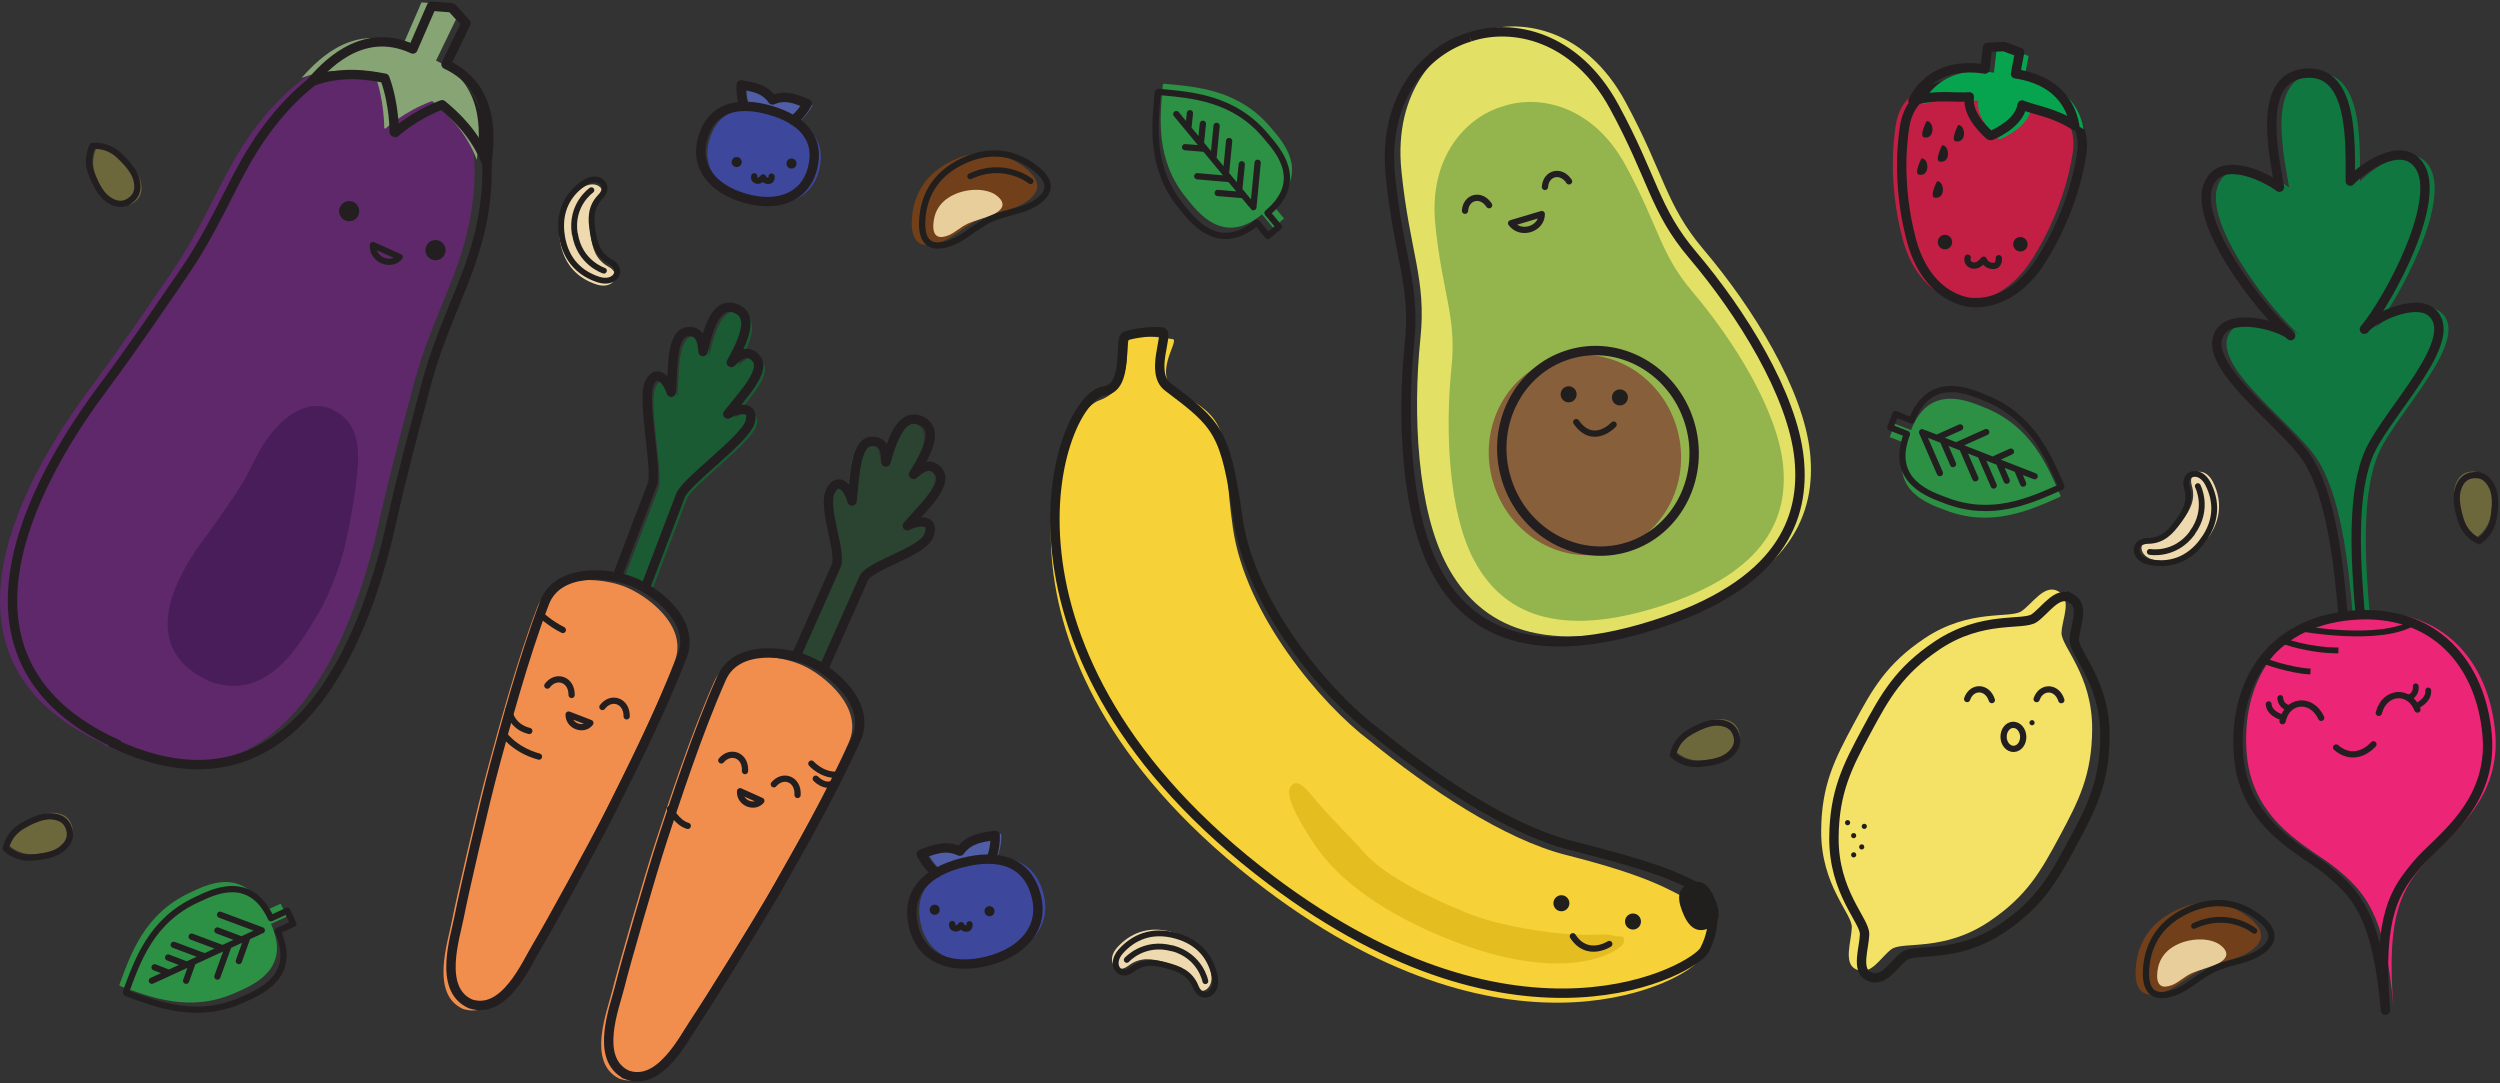 <svg xmlns="http://www.w3.org/2000/svg" width="1041" height="451">
  <rect width="100%" height="100%" fill="#333333" stroke="none"/>
  <g fill="none" fill-rule="evenodd">
    <path fill="#6D673C" d="M1028.912 196.387c-3.87.295-5.734 3.002-6.65 6.13-.996 3.382-.2 7.968 1.273 12.648 2.11 6.7 7.547 8.714 7.547 8.714s5.072-2.82 6.146-9.77c.75-4.85.844-9.51-.65-12.7-1.377-2.96-3.628-5.35-7.496-5.05l-.17.01z"/>
    <path stroke="#231F20" stroke-width="2.606" d="M1030.076 197.813c-3.87.296-5.733 3.002-6.65 6.13-.996 3.382-.2 7.968 1.273 12.648 2.11 6.71 7.54 8.72 7.54 8.72s5.07-2.81 6.14-9.76c.75-4.85.84-9.5-.65-12.69-1.38-2.95-3.63-5.34-7.5-5.04l-.17.02z"/>
    <path fill="#6D673C" d="M724.066 304.533c-1.16-3.706-4.215-4.912-7.47-5.1-3.518-.21-7.808 1.595-12.036 4.085-6.055 3.563-6.793 9.314-6.793 9.314s3.885 4.308 10.896 3.79c4.892-.358 9.45-1.314 12.223-3.486 2.567-2.007 4.39-4.738 3.23-8.44l-.05-.163z"/>
    <path stroke="#231F20" stroke-width="2.606" d="M722.938 305.988c-1.16-3.705-4.215-4.91-7.47-5.1-3.518-.21-7.808 1.596-12.036 4.085-6.054 3.564-6.793 9.314-6.793 9.314s3.88 4.31 10.89 3.792c4.89-.36 9.45-1.32 12.22-3.49 2.56-2.01 4.39-4.74 3.23-8.44l-.05-.17z"/>
    <path fill="#6D673C" d="M29.866 343.55c-1.16-3.705-4.215-4.91-7.47-5.1-3.518-.21-7.808 1.596-12.036 4.085-6.055 3.564-6.793 9.314-6.793 9.314s3.885 4.3 10.896 3.79c4.892-.36 9.45-1.32 12.223-3.49 2.567-2.01 4.39-4.74 3.23-8.44l-.05-.17z"/>
    <path stroke="#231F20" stroke-width="2.606" d="M28.738 345.005c-1.16-3.705-4.215-4.91-7.47-5.1-3.518-.21-7.808 1.596-12.036 4.086-6.054 3.57-6.793 9.32-6.793 9.32s3.88 4.31 10.89 3.79c4.89-.36 9.45-1.31 12.22-3.49 2.56-2 4.39-4.74 3.23-8.44l-.05-.16z"/>
    <path fill="#6D673C" d="M55.875 84.196c3.205-2.19 3.464-5.467 2.695-8.634-.83-3.426-3.81-7-7.428-10.316-5.178-4.748-10.892-3.773-10.892-3.773S37.265 66.448 39.81 73c1.773 4.574 4.02 8.654 6.908 10.67 2.67 1.87 5.814 2.813 9.017.622l.14-.096z"/>
    <path stroke="#231F20" stroke-width="2.606" d="M54.154 83.543c3.204-2.19 3.464-5.467 2.694-8.634-.83-3.43-3.81-7.01-7.427-10.32-5.17-4.75-10.89-3.78-10.89-3.78s-2.98 4.97-.44 11.52C39.87 76.92 42.11 81 45 83.01c2.67 1.87 5.812 2.81 9.014.62l.14-.09z"/>
    <path fill="#2C9144" d="M484.607 34.856c13.656 1.257 31.418 2.416 44.785 18.553 3.915 4.72 16.974 18.1.534 31.85l4.756 5.74-1.273 1.06-3.3 2.75-4.62-5.57c-16.44 13.74-27.31-1.77-31.23-6.49-13.36-16.13-11.27-33.89-10.02-47.62l.35-.3z"/>
    <path stroke="#231F20" stroke-width="2.606" d="M482.46 38.27c13.657 1.256 31.418 2.416 44.785 18.553 3.916 4.727 16.975 18.105.534 31.855l4.75 5.743-1.28 1.07-3.3 2.76-4.62-5.57c-16.44 13.75-27.31-1.76-31.22-6.49-13.36-16.13-11.27-33.89-10.02-47.62l.35-.3zm38.684 47.066l-31.34-37.834m5.683-.362l-.673 6.408m6.066-2.016l-.845 8.318m6.56-7.435l-1.34 13.74m6.56-7.437l-1.34 13.74m13.212-4.68l-1.774 18.488m-4.836-17.85l-1.065 10.725M493.48 61.28l8.294.675m-3.248 11.434l13.69 1.17m-5.152 5.79l10.688.89" stroke-linecap="round" stroke-linejoin="round"/>
    <path fill="#2C9144" d="M857.91 206.845c-12.554 5.522-28.65 13.118-48.165 5.485-5.717-2.236-23.625-7.606-15.91-27.602l-6.946-2.717.59-1.54 1.54-4.01 6.73 2.64c7.71-19.99 24.73-11.7 30.45-9.46 19.51 7.64 26.29 24.18 31.85 36.79l-.17.44z"/>
    <path stroke="#231F20" stroke-width="2.606" d="M858.13 202.82c-12.552 5.52-28.65 13.117-48.163 5.484-5.716-2.236-23.624-7.606-15.91-27.603l-6.946-2.71.6-1.55 1.55-4.01 6.74 2.64c7.72-19.99 24.74-11.69 30.46-9.46 19.52 7.63 26.3 24.18 31.86 36.79l-.17.44zm-56.65-22.413l45.752 17.897m-4.794 3.072l-2.52-5.93m-4.328 4.704l-3.292-7.686m-2.133 9.684l-5.49-12.666m-2.132 9.684l-5.49-12.665m-9.285 10.5l-7.412-17.03m12.884 13.27l-4.268-9.89m28.368 4.7l-7.583 3.43m-2.702-11.57l-12.54 5.62m1.7-7.56l-9.784 4.4" stroke-linecap="round" stroke-linejoin="round"/>
    <path fill="#2C9144" d="M49.685 410.12c4.748-12.864 10.465-29.72 29.512-38.455 5.58-2.56 21.882-11.71 30.908 7.73l6.778-3.11.7 1.506 1.81 3.9-6.573 3.02c9.024 19.44-8.77 25.92-14.35 28.48-19.043 8.74-35.66 2.12-48.59-2.64l-.195-.42z"/>
    <path stroke="#231F20" stroke-width="2.606" d="M52.426 413.078c4.748-12.866 10.466-29.722 29.512-38.457 5.58-2.55 21.882-11.71 30.91 7.73l6.777-3.1.7 1.51 1.81 3.9-6.573 3.02c9.023 19.44-8.77 25.92-14.35 28.48-19.043 8.74-35.66 2.12-48.59-2.64l-.196-.42zm55.474-25.183l-44.655 20.48m1.12-5.583l6.016 2.308m-.37-6.382l7.82 2.97m-5.48-8.26l12.93 4.85m-5.48-8.263l12.93 4.85m-1.1-13.97l17.39 6.497m-18.49.052l10.08 3.805m-23.1 17.14l2.8-7.84m10.21 6.09l4.678-12.92m4.26 6.47l3.63-10.1" stroke-linecap="round" stroke-linejoin="round"/>
    <path fill="#713F19" d="M396.72 66.8c12.46-5.823 22.77-2.787 30.444 3.343 7.675 6.13 5.325 11.21-1.933 15.088-4.84 2.59-11.62 3.23-17.26 5.86-5.64 2.64-10.49 7.44-15.58 9.5-7.63 3.08-13.01 1.62-12.73-8.23.28-9.84 4.61-19.72 17.07-25.55"/>
    <path fill="#E8CE9B" d="M397.164 81.08c6.232-2.91 14.073-2.65 17.91.414 3.838 3.067 2.663 5.606-.966 7.543-2.423 1.296-8.5 2.87-11.322 4.19-2.818 1.315-5.244 3.715-7.79 4.744-3.815 1.54-6.504.81-6.366-4.11.138-4.92 2.303-9.86 8.534-12.77"/>
    <path stroke="#211E1E" stroke-width="2.606" d="M401.04 67.02c12.46-5.824 22.77-2.787 30.444 3.343 7.675 6.13 5.325 11.208-1.933 15.087-4.84 2.59-11.62 3.223-17.26 5.86-5.64 2.637-10.49 7.437-15.58 9.492-7.63 3.08-13.01 1.615-12.73-8.232.28-9.847 4.61-19.726 17.07-25.55z"/>
    <path stroke="#211E1E" stroke-width="2.43" d="M429.12 75.446s-10.713-8.78-25.124-2.042" stroke-linecap="round" stroke-linejoin="round"/>
    <path fill="#713F19" d="M906.32 378.94c12.46-5.825 22.77-2.788 30.444 3.342 7.675 6.13 5.325 11.208-1.933 15.088-4.84 2.588-11.62 3.222-17.26 5.86-5.64 2.636-10.49 7.437-15.58 9.49-7.63 3.082-13.01 1.616-12.73-8.23.28-9.848 4.61-19.727 17.07-25.55"/>
    <path fill="#E8CE9B" d="M906.764 393.22c6.232-2.912 14.073-2.653 17.91.412 3.838 3.068 2.663 5.607-.966 7.544-2.423 1.296-8.5 2.87-11.322 4.188-2.818 1.317-5.244 3.717-7.79 4.746-3.815 1.54-6.504.806-6.366-4.118.138-4.923 2.303-9.862 8.534-12.773"/>
    <path stroke="#211E1E" stroke-width="2.606" d="M910.64 379.16c12.46-5.825 22.77-2.79 30.444 3.342 7.675 6.13 5.325 11.208-1.933 15.087-4.84 2.58-11.62 3.22-17.26 5.86-5.64 2.63-10.49 7.43-15.58 9.49-7.63 3.08-13.01 1.61-12.73-8.23.28-9.85 4.61-19.73 17.07-25.55z"/>
    <path stroke="#211E1E" stroke-width="2.43" d="M938.72 387.585s-10.713-8.78-25.124-2.042" stroke-linecap="round" stroke-linejoin="round"/>
    <path fill="#EEDAAE" d="M919.28 224.2c6.285-8.568 5.582-16.858 2.148-23.62-3.436-6.768-10.605-4.535-8.782 1.564 1.824 6.096-.935 10.462-3.78 14.34-2.847 3.878-6.182 7.815-12.517 7.867-6.34.06-6.35 7.6 1.1 8.9 7.44 1.3 15.53-.47 21.82-9.04"/>
    <path stroke="#211E1E" stroke-width="2.43" d="M917.268 225.083c6.286-8.567 5.583-16.857 2.15-23.62-3.437-6.767-10.606-4.534-8.783 1.565 1.824 6.096-.935 10.462-3.78 14.338-2.847 3.88-6.182 7.816-12.517 7.87-6.338.05-6.34 7.592 1.107 8.89 7.445 1.3 15.537-.476 21.823-9.043z"/>
    <path stroke="#211E1E" stroke-width="2.43" d="M915.168 202.43s4.96 9.476-2.31 19.383l.064.05c-7.273 9.907-17.748 7.946-17.748 7.946" stroke-linecap="round" stroke-linejoin="round"/>
    <path fill="#EEDAAE" d="M233.174 100.217c1.613 10.503 7.972 15.867 15.183 18.222 7.214 2.35 10.705-4.3 5.103-7.32-5.6-3.02-6.737-8.06-7.466-12.81-.73-4.76-1.156-9.9 3.287-14.42 4.45-4.52-.88-9.86-7.07-5.51-6.18 4.34-10.65 11.32-9.03 21.82"/>
    <path stroke="#211E1E" stroke-width="2.43" d="M233.97 98.17c1.614 10.503 7.973 15.867 15.184 18.222 7.214 2.355 10.705-4.293 5.103-7.317-5.6-3.02-6.737-8.06-7.466-12.81-.73-4.758-1.15-9.9 3.29-14.416 4.45-4.52-.88-9.86-7.07-5.51-6.18 4.34-10.65 11.32-9.03 21.82z"/>
    <path stroke="#211E1E" stroke-width="2.43" d="M251.475 112.703s-10.208-3.193-12.072-15.34l-.08.01c-1.864-12.148 6.93-18.168 6.93-18.168" stroke-linecap="round" stroke-linejoin="round"/>
    <path fill="#EEDAAE" d="M488.033 388.063c-10.25-2.798-17.738.83-22.822 6.458-5.08 5.64-.43 11.53 4.61 7.64 5.04-3.88 10.11-2.87 14.74-1.61 4.65 1.27 9.52 2.97 11.84 8.87 2.32 5.9 9.36 3.2 7.91-4.22-1.45-7.41-6.01-14.33-16.26-17.13"/>
    <path stroke="#211E1E" stroke-width="2.43" d="M489.58 389.624c-10.252-2.8-17.74.83-22.823 6.458-5.085 5.633-.432 11.526 4.608 7.638 5.038-3.888 10.103-2.877 14.742-1.61 4.642 1.268 9.512 2.97 11.83 8.866 2.32 5.9 9.363 3.2 7.906-4.22-1.457-7.416-6.013-14.334-16.264-17.132z"/>
    <path stroke="#211E1E" stroke-width="2.43" d="M469.183 399.702s7.07-8.026 18.924-4.788l.023-.08c11.856 3.24 13.78 13.723 13.78 13.723" stroke-linecap="round" stroke-linejoin="round"/>
    <path fill="#E2E166" d="M616.66 13.135c17.753-5.9 44.005-.47 60.027 28.986 16.318 30.01 16.735 43.01 32.785 61.92 20.176 23.77 41.58 58.07 44.258 84.73 2.454 24.41-6.995 52.54-61.27 69.49-54.277 16.95-77.924-.85-89.673-22.36-12.825-23.48-14.536-63.93-11.324-95 2.558-24.72-4.43-35.67-7.91-69.68-3.412-33.39 15.15-52.81 33.107-58.06"/>
    <path fill="#94B44E" d="M625.86 44.252c15.105-5.02 37.436-.398 51.066 24.66 13.883 25.524 14.24 36.585 27.893 52.673 17.16 20.223 35.37 49.403 37.65 72.076 2.08 20.77-5.95 44.7-52.13 59.11-46.18 14.42-66.29-.72-76.29-19.02-10.91-19.97-12.37-54.38-9.64-80.82 2.17-21.03-3.77-30.34-6.73-59.28-2.91-28.4 12.89-44.93 28.16-49.39"/>
    <path stroke="#231F20" stroke-width="3.909" d="M612.09 15.374c17.755-5.9 44.007-.468 60.028 28.987 16.32 30.01 16.736 43.01 32.786 61.92 20.176 23.78 41.58 58.08 44.258 84.73 2.454 24.41-6.995 52.54-61.27 69.49-54.277 16.95-77.924-.85-89.673-22.36-12.83-23.48-14.54-63.93-11.33-95 2.56-24.72-4.43-35.67-7.91-69.68-3.41-33.39 15.15-52.81 33.1-58.06"/>
    <path fill="#885F3B" d="M698.045 177.542c6.836 22.102-4.673 45.346-25.707 51.913-21.034 6.565-43.628-6.028-50.464-28.133-6.835-22.102 4.677-45.346 25.71-51.91 21.034-6.568 43.625 6.027 50.46 28.13"/>
    <path stroke="#231F20" stroke-width="3.909" d="M703.48 175.845c6.835 22.103-4.674 45.346-25.708 51.914-21.033 6.56-43.627-6.03-50.463-28.14-6.84-22.1 4.67-45.35 25.71-51.91 21.03-6.57 43.62 6.03 50.46 28.13z"/>
    <path stroke="#231F20" stroke-width="2.606" d="M610.027 87.773c.352-5.75 6.643-7.523 10.037-2.317m23.252-7.614c.352-5.75 6.643-7.522 10.037-2.316" stroke-linecap="round" stroke-linejoin="round"/>
    <path fill="#211E1E" d="M656.193 165.615c-.784 1.67-2.766 2.387-4.43 1.6-1.66-.786-2.374-2.778-1.59-4.448.78-1.673 2.764-2.387 4.428-1.602 1.67.788 2.38 2.78 1.6 4.45m21.33 1.302c-.78 1.67-2.76 2.387-4.43 1.6-1.66-.786-2.37-2.778-1.59-4.448.78-1.68 2.77-2.39 4.43-1.61 1.67.79 2.38 2.78 1.6 4.45"/>
    <path stroke="#211E1E" stroke-width="2.606" d="M671.913 176.794s-8.427 9.164-15.578-1.04" stroke-linecap="round"/>
    <path stroke="#231F20" stroke-width="2.606" d="M641.998 89.136c.01 6.2-8.78 9.175-12.775 3.814l12.775-3.814z" stroke-linecap="round" stroke-linejoin="round"/>
    <path fill="#4F5EA7" d="M415.117 357.104s2.006-3.808 1.818-9.89c-6.054.86-10.92 1.52-14.71 6.566-5.716-2.64-10.314-.903-16.05 1.222 2.7 5.445 6.265 7.842 6.265 7.842"/>
    <path fill="#3D489D" d="M414.22 399.405c15.303-3.874 23.577-14.145 20.365-26.958-3.697-14.734-15.983-17.757-30.647-14.043-14.664 3.712-24.058 12.22-20.364 26.958 3.215 12.813 15.344 17.917 30.646 14.043"/>
    <path stroke="#231F20" stroke-width="3.909" d="M411.15 400.183c15.3-3.874 23.575-14.146 20.363-26.958-3.697-14.734-15.983-17.758-30.647-14.043-14.664 3.71-24.058 12.22-20.364 26.958 3.215 12.812 15.344 17.917 30.647 14.043z" stroke-linecap="round" stroke-linejoin="round"/>
    <path stroke="#231F20" stroke-width="3.909" d="M412.567 357.75s2.006-3.81 1.818-9.89c-6.054.86-10.92 1.52-14.71 6.565-5.72-2.638-10.315-.903-16.05 1.223 2.7 5.444 6.264 7.842 6.264 7.842" stroke-linecap="round" stroke-linejoin="round"/>
    <path fill="#211E1E" d="M391.266 379.185c-.203 1.144-1.292 1.906-2.428 1.702-1.138-.204-1.896-1.3-1.693-2.442.203-1.144 1.29-1.906 2.428-1.7 1.138.205 1.896 1.296 1.693 2.44m22.82.62c-.205 1.143-1.293 1.904-2.43 1.7-1.14-.204-1.896-1.298-1.693-2.44.204-1.146 1.29-1.907 2.428-1.7 1.14.203 1.9 1.295 1.7 2.44"/>
    <path stroke="#211E1E" stroke-width="2.606" d="M403.71 384.874s.23 1.827-1.308 1.8c-1.537-.03-2.02-1.14-2.185-1.44-.563.624-1.21 1.334-2.14 1.36-.927.024-1.844-.628-1.56-1.853" stroke-linecap="round" stroke-linejoin="round"/>
    <path fill="#4F5EA7" d="M332.57 50.686s3.27-2.07 5.842-6.908c-5.114-2.06-9.212-3.74-14.428-1.508-3.287-4.643-7.653-5.36-13.085-6.29-.33 5.476 1.38 8.958 1.38 8.958"/>
    <path fill="#3D489D" d="M312.96 83.33c13.688 3.88 24.744-.41 27.96-11.872 3.7-13.18-4.548-21.085-17.664-24.802-13.117-3.72-24.262-1.308-27.96 11.87-3.218 11.463 3.977 20.925 17.664 24.805"/>
    <path stroke="#231F20" stroke-width="3.909" d="M310.213 82.552c13.687 3.88 24.743-.41 27.96-11.873 3.7-13.18-4.548-21.09-17.665-24.81-13.116-3.72-24.26-1.31-27.96 11.87-3.218 11.46 3.978 20.92 17.665 24.8z" stroke-linecap="round" stroke-linejoin="round"/>
    <path stroke="#231F20" stroke-width="3.909" d="M330.29 50.04s3.27-2.07 5.84-6.908c-5.114-2.06-9.21-3.74-14.427-1.508-3.288-4.644-7.654-5.36-13.085-6.29-.323 5.476 1.388 8.957 1.388 8.957" stroke-linecap="round" stroke-linejoin="round"/>
    <path fill="#211E1E" d="M308.823 67.843c-.203 1.144-1.292 1.905-2.428 1.7-1.138-.203-1.896-1.297-1.693-2.44.203-1.145 1.29-1.907 2.428-1.7 1.138.204 1.896 1.296 1.693 2.44m22.82.617c-.204 1.145-1.293 1.907-2.43 1.703-1.14-.205-1.896-1.3-1.692-2.443.21-1.143 1.29-1.905 2.43-1.698 1.14.204 1.9 1.295 1.7 2.44"/>
    <path stroke="#211E1E" stroke-width="2.606" d="M321.267 73.532s.23 1.827-1.308 1.798c-1.54-.03-2.03-1.14-2.19-1.44-.57.626-1.21 1.335-2.14 1.36-.93.025-1.85-.627-1.56-1.852" stroke-linecap="round" stroke-linejoin="round"/>
    <path fill="#C31F44" d="M815.918 125.27c11.157 1.32 22.224-4.714 30.297-17.417 7.28-11.452 14.274-27.25 16.866-44.173 2.57-16.724-11.52-25.425-33.31-28.796-21.79-3.37-37.83.673-40.39 17.396-2.59 16.923-.65 34.104 2.87 47.226 3.9 14.553 12.65 23.65 23.69 25.764"/>
    <path stroke="#231F20" stroke-width="3.909" d="M819.622 125.843c11.157 1.32 22.224-4.714 30.297-17.417 7.28-11.452 14.27-27.25 16.86-44.174 2.56-16.723-11.52-25.424-33.32-28.795-21.8-3.37-37.83.673-40.39 17.396-2.59 16.922-.66 34.104 2.86 47.226 3.9 14.55 12.64 23.64 23.68 25.76z" stroke-linecap="round" stroke-linejoin="round"/>
    <path fill="#06A44E" d="M838.425 20.994l6.278 2.31-1.706 8.93c20.356 3.148 23.71 16.57 24.668 21.618-8.61-5.573-16.428-6.374-21.922-8.602-1.25 8.165-12.982 12.71-12.982 12.71l-.43-.064s-9.82-7.882-8.57-16.046c-5.9.464-13.6-1.136-23.48 1.576 2.43-4.52 9.64-16.31 30-13.16l1.05-9.03 6.68-.31.43.068z"/>
    <path stroke="#231F20" stroke-width="3.909" d="M834.683 19.482l6.278 2.31-1.7 8.93c20.36 3.148 23.71 16.57 24.67 21.618-8.61-5.573-16.42-6.374-21.92-8.6-1.25 8.163-12.98 12.71-12.98 12.71l-.43-.066s-9.82-7.88-8.57-16.046c-5.9.464-13.6-1.136-23.48 1.576 2.43-4.52 9.64-16.31 30-13.16l1.05-9.03 6.68-.31.44.068z" stroke-linecap="round" stroke-linejoin="round"/>
    <path fill="#211E1E" d="M812.842 101.337c-.292 1.64-1.852 2.733-3.485 2.44-1.63-.294-2.72-1.862-2.428-3.503.29-1.638 1.85-2.732 3.48-2.44 1.63.294 2.72 1.862 2.43 3.503m31.42.887c-.3 1.64-1.86 2.733-3.49 2.44-1.63-.294-2.72-1.86-2.43-3.503.29-1.63 1.85-2.73 3.48-2.43 1.63.3 2.72 1.86 2.43 3.5"/>
    <path stroke="#211E1E" stroke-width="2.606" d="M832.294 107.5s.414 3.292-2.355 3.24c-2.78-.05-3.65-2.052-3.94-2.594-1.01 1.128-2.18 2.405-3.85 2.45-1.68.044-3.33-1.13-2.81-3.337" stroke-linecap="round" stroke-linejoin="round"/>
    <path fill="#211E1E" d="M802.252 50.407s-3.348 6.412-1.024 6.818c4.632.814 4.226-6.795 1.024-6.818m6.475 10.063s-3.348 6.414-1.024 6.82c4.632.814 4.226-6.795 1.024-6.82m6.668-8.438s-3.348 6.413-1.024 6.818c4.64.814 4.23-6.795 1.03-6.818M800.12 65.94s-3.347 6.414-1.023 6.82c4.637.814 4.23-6.796 1.03-6.82m6.474 9.53s-3.34 6.414-1.02 6.82c4.63.814 4.23-6.795 1.03-6.82"/>
    <path fill="#F18E4D" d="M192.775 420.104c14.258 4.646 23.178-16.503 27.752-24.068 4.575-7.562 23.832-42.535 30.946-56.75 7.115-14.217 20.78-41.17 29.527-64.083 5.572-14.598-11.507-27.328-21.07-31.013-9.564-3.685-30.736-5.7-36.308 8.9-8.748 22.914-16.527 52.133-20.7 67.485-4.17 15.35-13.13 54.29-14.763 62.988-1.64 8.696-9.08 30.416 4.61 36.54"/>
    <path fill="#1A5B34" d="M271.47 245.886s12.325-32.284 14.53-38.066c2.208-5.783 26.545-23.11 28.858-30.275 2.313-7.164-4.843-6.107-9.196-3.544 6.612-8.47 17.05-18.95 11.054-23.97-3.68-3.08-7.003.1-9.603 2.49 5.99-10.76 9.168-19.59 1.842-22.51-7.388-2.75-10.905 5.95-13.612 17.98-.34-3.52-.698-8.11-5.484-8.3-7.8-.3-7.01 14.51-7.74 25.26-1.53-4.83-6.15-10.42-9.2-3.54-3.05 6.88 3.51 36.12 1.3 41.9l-14.53 38.07"/>
    <path stroke="#231F20" stroke-width="3.909" d="M195.9 418.01c14.26 4.65 23.18-16.503 27.753-24.068 4.575-7.562 23.832-42.535 30.946-56.75 7.11-14.217 20.77-41.17 29.52-64.083 5.57-14.6-11.51-27.33-21.07-31.02-9.57-3.69-30.74-5.7-36.31 8.9-8.75 22.91-16.53 52.13-20.7 67.48-4.17 15.35-13.13 54.29-14.77 62.99-1.63 8.69-9.08 30.41 4.61 36.54z"/>
    <path stroke="#231F20" stroke-width="3.909" d="M268.865 244.316s12.325-32.285 14.53-38.067c2.208-5.79 26.545-23.11 28.858-30.28 2.313-7.17-4.843-6.11-9.196-3.55 6.612-8.48 17.05-18.96 11.053-23.97-3.68-3.08-7.002.09-9.602 2.48 5.99-10.76 9.167-19.6 1.842-22.51-7.388-2.75-10.905 5.95-13.612 17.97-.34-3.53-.698-8.12-5.484-8.31-7.797-.3-7.01 14.51-7.737 25.25-1.532-4.83-6.148-10.42-9.196-3.54-3.04 6.88 3.52 36.11 1.31 41.9l-14.53 38.07" stroke-linecap="round" stroke-linejoin="round"/>
    <path stroke="#231F20" stroke-width="2.606" d="M227.918 285.487c3.663-4.806 10.18-2.646 10.102 3.893m7.813 11.652c-2.73 3.584-9.115 1.385-9.057-3.49l9.057 3.49zm5.01-6.645c3.663-4.806 10.18-2.646 10.102 3.892" stroke-linecap="round" stroke-linejoin="round"/>
    <path fill="#F18E4D" d="M257.636 449.043c13.992 5.408 24.025-15.234 28.995-22.54 4.98-7.305 26.07-41.19 33.93-55.004 7.86-13.82 22.95-40 32.9-62.41 6.35-14.28-10.03-27.91-19.39-32.1-9.35-4.2-30.38-7.35-36.73 6.93-9.95 22.41-19.28 51.17-24.26 66.27-4.98 15.1-16 53.5-18.09 62.1-2.09 8.59-10.69 29.88 2.66 36.74"/>
    <path stroke="#231F20" stroke-width="3.909" d="M260.762 447.473c13.993 5.408 24.025-15.234 28.995-22.54 4.974-7.305 26.067-41.192 33.93-55.005 7.86-13.812 22.943-39.99 32.897-62.402 6.343-14.278-10.035-27.905-19.388-32.1-9.352-4.197-30.386-7.346-36.73 6.933-9.956 22.4-19.282 51.17-24.266 66.27-4.983 15.1-16.005 53.5-18.097 62.1-2.095 8.59-10.69 29.88 2.66 36.73z"/>
    <path fill="#2A4431" d="M342.07 275.444L358 239.586c2.422-5.444 24.15-10.203 26.73-16.977 2.576-6.78-4.57-6.23-8.996-4.04 6.9-7.76 17.68-17.21 11.924-22.46-3.535-3.22-6.96-.37-9.636 1.77 6.37-10.01 9.876-18.35 2.714-21.65-7.23-3.15-11.064 5.04-14.226 16.49-.2-3.44-.375-7.9-5.12-8.4-7.73-.81-7.533 13.57-8.677 23.91-1.33-4.77-5.695-10.49-8.993-4.03-3.298 6.45 5.19 24.76 2.77 30.21-2.42 5.44-15.93 35.85-15.93 35.85"/>
    <path stroke="#231F20" stroke-width="3.909" d="M343.113 278.1s14.03-31.576 16.54-37.233c2.51-5.654 24.446-10.873 27.14-17.9 2.69-7.03-4.512-6.36-8.995-4.035 7.054-8.106 18.037-18.014 12.317-23.343-3.512-3.28-6.998-.28-9.723 1.96 6.555-10.42 10.2-19.07 3.04-22.38-7.23-3.15-11.207 5.36-14.552 17.22-.153-3.54-.263-8.15-5.033-8.59-7.768-.72-7.773 14.11-9.07 24.8-1.272-4.91-5.583-10.74-8.994-4.04-3.412 6.7 4.872 25.48 2.358 31.13l-16.54 37.23" stroke-linecap="round" stroke-linejoin="round"/>
    <path stroke="#231F20" stroke-width="2.606" d="M300.34 316.644c3.913-4.6 10.306-2.094 9.88 4.432m6.804 12.372c-2.917 3.432-9.175.89-8.857-3.973l8.857 3.973zm5.2-6.858c3.912-4.6 10.305-2.093 9.88 4.433" stroke-linecap="round" stroke-linejoin="round"/>
    <path stroke="#211E1E" stroke-width="2.606" d="M337.853 317.957s4.39 4.958 10.575 4.654" stroke-linecap="round"/>
    <path fill="#FEFEFE" d="M346.152 326.52s-2.858 1.263-6.47-2.276"/>
    <path stroke="#231F20" stroke-width="2.606" d="M346.152 326.52s-2.858 1.263-6.47-2.276" stroke-linecap="round" stroke-linejoin="round"/>
    <path stroke="#211E1E" stroke-width="2.606" d="M211.766 295.447s.985 7.13 8.636 8.92m-11.242.503s4.255 7.13 15.277 10.18m54.54 21.754s2.775 5.716 7.41 7.1m-61.595-88.244s4.155 3.947 9.576 6.66" stroke-linecap="round"/>
    <path fill="#F3E266" d="M856.972 246.167c6.11 3.31 1.62 11.564 1.443 17.3-.177 5.73 12.91 17.44 12.76 40.238-.128 19.088-5.593 29.712-13.474 44.39-7.87 14.675-13.71 25.103-29.51 35.69-18.88 12.652-35.8 8.095-40.47 11.393-4.67 3.298-8.74 11.78-15.18 8.29-4.98-2.702-1.61-11.565-1.44-17.3.18-5.732-12.91-17.44-12.76-40.24.13-19.086 5.6-29.71 13.47-44.387 7.88-14.67 13.72-25.1 29.52-35.69 18.88-12.65 35.81-8.09 40.48-11.39 4.68-3.29 9.49-11.37 15.18-8.29"/>
    <path stroke="#211E1E" stroke-width="3.909" d="M862.294 249.05c6.11 3.313 1.62 11.566 1.444 17.3-.178 5.733 12.91 17.44 12.76 40.24-.128 19.087-5.594 29.712-13.474 44.388-7.878 14.677-13.713 25.105-29.516 35.693-18.88 12.65-35.805 8.1-40.476 11.4-4.67 3.3-8.74 11.78-15.18 8.29-4.986-2.7-1.617-11.56-1.44-17.3.177-5.73-12.914-17.44-12.76-40.24.125-19.08 5.593-29.71 13.47-44.38 7.88-14.67 13.714-25.1 29.517-35.69 18.87-12.65 35.8-8.09 40.47-11.39 4.67-3.29 9.49-11.37 15.18-8.29z"/>
    <path stroke="#231F20" stroke-width="2.606" d="M819.112 291.078c1.857-5.452 8.39-5.48 10.29.443m18.648-.41c1.857-5.45 8.39-5.48 10.29.44m-15.868 15.14c.088 2.77-1.667 5.07-3.926 5.14-2.256.08-4.16-2.1-4.25-4.87-.09-2.76 1.668-5.06 3.927-5.14 2.256-.07 4.16 2.11 4.25 4.88z" stroke-linecap="round" stroke-linejoin="round"/>
    <path fill="#211E1E" d="M846.288 302.01c-.59.083-1.138-.33-1.22-.922-.085-.595.327-1.144.916-1.228.59-.086 1.138.327 1.22.92.087.596-.324 1.145-.916 1.23m-74.266 55.026c-.592.084-1.14-.33-1.222-.92-.083-.596.328-1.145.917-1.23.59-.085 1.138.328 1.222.922.08.594-.33 1.144-.92 1.228m0-8.006c-.59.084-1.14-.33-1.22-.92-.09-.595.32-1.145.91-1.23.59-.085 1.14.328 1.22.923.08.594-.33 1.143-.92 1.227m3.37 4.703c-.59.084-1.14-.33-1.22-.92-.09-.595.33-1.145.91-1.23.59-.085 1.14.33 1.22.923.08.594-.33 1.144-.92 1.227m1.08-8.563c-.59.082-1.14-.33-1.22-.923-.09-.594.32-1.144.91-1.227.59-.087 1.14.327 1.22.92.08.595-.33 1.145-.92 1.23m-6.94-1.533c-.6.084-1.14-.33-1.23-.922-.08-.594.33-1.143.92-1.227.59-.087 1.14.327 1.22.92.08.595-.33 1.145-.92 1.23"/>
    <path fill="#107741" d="M986.735 255.404c-1.823-21.362-3.767-51.07 4.306-67.878 8.08-16.808 38.18-46.62 25.41-57.427-7.08-6-25.15 2.98-27.91 7.12 10.43-12.44 32.8-54.4 22.69-68.42-7.69-10.67-24.29 2.18-28.54 6.73-.02-15.52 1.43-46.67-18.69-44.93-20.12 1.73-13.41 32.17-10.8 47.47-4.96-3.76-23.49-13.58-29.27-1.75-7.58 15.54 21.57 53.06 33.95 63.54-3.42-3.6-22.75-9.36-28.72-2.24-10.75 12.83 23.97 37.05 34.77 52.24 10.81 15.18 13.93 44.78 15.76 66.14"/>
    <path fill="#EC2576" d="M982.644 255.242c34.442-2.97 53.85 20.268 56.38 49.91 2.493 29.174-20.513 43.5-28.93 53.543-9.12 10.886-16.834 20.86-13.41 60.962-3.424-40.103-12.714-48.61-23.55-57.774-9.995-8.457-35.092-18.637-37.585-47.812-2.53-29.63 12.65-55.85 47.09-58.82"/>
    <path stroke="#231F20" stroke-width="3.909" d="M979.27 256.214c34.442-2.97 53.85 20.267 56.38 49.908 2.492 29.175-20.513 43.5-28.93 53.545-9.12 10.886-16.835 20.86-13.41 60.962-3.425-40.11-12.715-48.61-23.55-57.78-9.995-8.46-35.093-18.64-37.586-47.81-2.53-29.64 12.653-55.86 47.095-58.83m3.48-.91c-1.83-21.37-3.77-51.07 4.3-67.88 8.07-16.81 38.17-46.62 25.4-57.43-7.09-5.99-25.16 2.98-27.92 7.12 10.42-12.44 32.79-54.4 22.68-68.42-7.7-10.67-24.3 2.18-28.55 6.73-.02-15.52 1.43-46.67-18.7-44.93-20.12 1.73-13.42 32.17-10.81 47.47-4.96-3.76-23.497-13.58-29.27-1.75-7.588 15.55 21.57 53.06 33.95 63.54-3.428-3.6-22.758-9.36-28.72-2.24-10.757 12.83 23.96 37.06 34.77 52.24 10.802 15.18 13.923 44.78 15.75 66.15" stroke-linecap="round" stroke-linejoin="round"/>
    <path stroke="#231F20" stroke-width="2.606" d="M988.293 309.92s-7.1 8.5-15.54 1.34m-22.31-10.96c1.802-8.86 11.965-10.23 16.104-1.388" stroke-linecap="round" stroke-linejoin="round"/>
    <path stroke="#231F20" stroke-width="2.43" d="M952.802 294.703s-3.06-.56-3.29-4.05m1.33 8.185s-5.81-1.233-6.18-5.6" stroke-linecap="round" stroke-linejoin="round"/>
    <path stroke="#231F20" stroke-width="2.606" d="M1006.624 295.456c-3.277-8.423-13.526-8.03-16.105 1.387" stroke-linecap="round" stroke-linejoin="round"/>
    <path stroke="#231F20" stroke-width="2.43" d="M1003.35 290.345s2.92-1.076 2.556-4.554m.074 8.3s5.52-2.21 5.14-6.57" stroke-linecap="round" stroke-linejoin="round"/>
    <path stroke="#211E1E" stroke-width="2.43" d="M958.495 261.753s32.025 5.817 46.15-2.295m-54.202 7.314s10.49 4.07 23.27 4.07m-31.405 4.203s10.983 4.185 19.77 4.573"/>
    <path fill="#F6D137" d="M570.218 308.31c24.41 19.99 56.114 41.162 81.736 47.66 35.34 8.96 43.11 14.568 52.868 19.59 7.224 3.715 8.266 13.37 2.842 23.95-3.994 7.79-76.24 49.462-180.477-29.024-125.275-94.323-88.65-196.928-69.434-203.778 15.52-5.53 9.978-25.134 12.872-26.207 3.5-1.29 14.513.22 17.715.71 3.2.49-9.96 16.08 3.087 22.81 23.313 12.03 16.77 19.51 21.943 55.76 5.18 36.32 37.104 73.67 56.848 88.54"/>
    <path stroke="#211E1E" stroke-width="3.909" d="M572.344 304.364c24.41 19.99 56.114 41.16 81.735 47.658 35.34 8.962 43.07 12.585 52.83 17.605 7.22 3.717 8.29 15.355 2.87 25.935-4 7.79-76.24 49.463-180.48-29.024-125.27-94.323-89.61-200.872-69.43-203.778 10.37-1.49 5.93-21.75 8.82-22.82 3.49-1.29 11.92-2.21 15.12-1.722 3.2.487-5.3 17.017 2.5 22.896 20.97 15.79 23.98 18.464 29.16 54.72 5.17 36.32 37.1 73.67 56.84 88.535z" stroke-linecap="round" stroke-linejoin="round"/>
    <path fill="#E4BE21" d="M547.12 332.297c6.887 8.342 15.184 16.135 20.53 22.312 9.623 11.11 30.735 20.34 40.715 24.5 12.578 5.68 29.98 8.38 41.067 9.53 15.295 1.58 17.783-.32 22.376.96 3.4.95 4.882-.78 4.277 2.94-.443 2.74-22.95 19.42-75.655-2.54-28.95-12.07-44.77-26.04-52.78-37.95-9.513-14.14-12.272-21.59-10.235-24.46 2.277-3.21 5.033-.97 9.704 4.68"/>
    <path fill="#211E1E" d="M650.634 379.42c-1.818.26-3.504-1.013-3.762-2.84-.257-1.83 1.01-3.52 2.827-3.78 1.82-.26 3.5 1.013 3.76 2.84.26 1.827-1.01 3.52-2.83 3.78m29.83 7.614c-1.82.26-3.51-1.013-3.77-2.84-.26-1.83 1.01-3.52 2.82-3.78 1.82-.26 3.5 1.013 3.76 2.84.26 1.827-1.01 3.52-2.83 3.78"/>
    <path stroke="#231F20" stroke-width="2.606" d="M670.116 393.072s-9.2 6.04-15.18-3.222" stroke-linecap="round" stroke-linejoin="round"/>
    <path fill="#211E1E" d="M703.25 367.938c4.218-1.91 7.77-.464 10.387 5.363 2.616 5.83 3.368 10.74-2.055 13.2-4.22 1.91-7.77.47-10.387-5.36-2.618-5.83-3.368-10.73 2.055-13.19"/>
    <path fill="#5E286A" d="M172.848 25.476c29.786 13.776 27.817 53.068 19.18 80.275-5.493 17.32-14.42 33.46-20.207 55.94-3.45 13.44-9.03 33.25-13.96 55.51-8.66 39.16-36.33 129.16-115.27 92.65l.16-.33c-78.93-36.5-28.89-116.15-4.93-148.23 13.62-18.25 24.97-35.39 32.88-46.76 13.23-19.04 19.63-36.35 29.14-51.8 14.95-24.29 43.37-51.35 73.16-37.58l-.15.33z"/>
    <path stroke="#231F20" stroke-width="3.909" d="M178.058 25.476c29.787 13.776 27.817 53.068 19.18 80.275-5.493 17.32-14.42 33.46-20.207 55.94-3.45 13.44-9.03 33.25-13.96 55.51-8.66 39.16-36.33 129.16-115.27 92.65l.15-.33c-78.93-36.5-28.89-116.15-4.92-148.23C56.65 143.04 68 125.9 75.91 114.53c13.23-19.037 19.63-36.35 29.14-51.804 14.95-24.29 43.37-51.35 73.16-37.576l-.152.33z"/>
    <path fill="#87A475" d="M184.202 1.84l5.66 6.243-8.3 17.142c22.08 10.232 17.724 34.87 16.968 41.363-4.394-11.947-13.15-20.085-18.605-24.535-11.58 4.3-19.474 11.53-19.474 11.53l-.46-.217s.14-11.362-3.91-22.37c-6.91-1.28-17.83-3.28-30.51 1.425 4.43-4.78 20.12-23.83 42.19-13.59L175.5 1l8.233.623.47.217z"/>
    <path stroke="#231F20" stroke-width="3.909" d="M188.37 3.41l5.66 6.244-8.3 17.142c22.08 10.232 17.724 34.87 16.97 41.362-4.396-11.946-13.152-20.084-18.607-24.534-11.58 4.3-19.473 11.53-19.473 11.53l-.47-.217s.14-11.363-3.907-22.37c-6.91-1.28-17.835-3.282-30.508 1.424 4.426-4.78 20.11-23.83 42.19-13.59l7.742-17.82 8.235.63.468.22z" stroke-linecap="round" stroke-linejoin="round"/>
    <path fill="#231F20" d="M144.187 91.956c-2.217-.665-3.475-3.01-2.814-5.238.662-2.227 2.996-3.492 5.213-2.827 2.215.67 3.475 3.01 2.814 5.24-.662 2.23-2.996 3.49-5.213 2.83m35.95 16.23c-2.217-.66-3.475-3.01-2.813-5.24.662-2.23 2.996-3.49 5.213-2.82 2.214.67 3.475 3.01 2.813 5.24-.66 2.23-2.996 3.49-5.213 2.83"/>
    <path stroke="#231F20" stroke-width="2.606" d="M166.427 107.047c-3.676 4.316-11.55 1.112-11.147-5.01l11.147 5.01z" stroke-linecap="round" stroke-linejoin="round"/>
    <path fill="#491D59" d="M138.453 170.658c11.827 5.47 11.465 17.655 9.83 30.62-.903 7.188-2.565 17.113-4.633 26.044-1.86 8.02-6.88 21.168-11.082 28.134-8.217 13.62-21.482 37.18-45.84 28.122l.06-.13c-31.345-14.496-11.47-46.124-1.956-58.864 5.41-7.242 9.917-14.05 13.056-18.57 5.255-7.555 7.795-14.432 11.572-20.567 5.937-9.646 17.225-20.39 29.052-14.92l-.06.13z"/>
  </g>
</svg>
